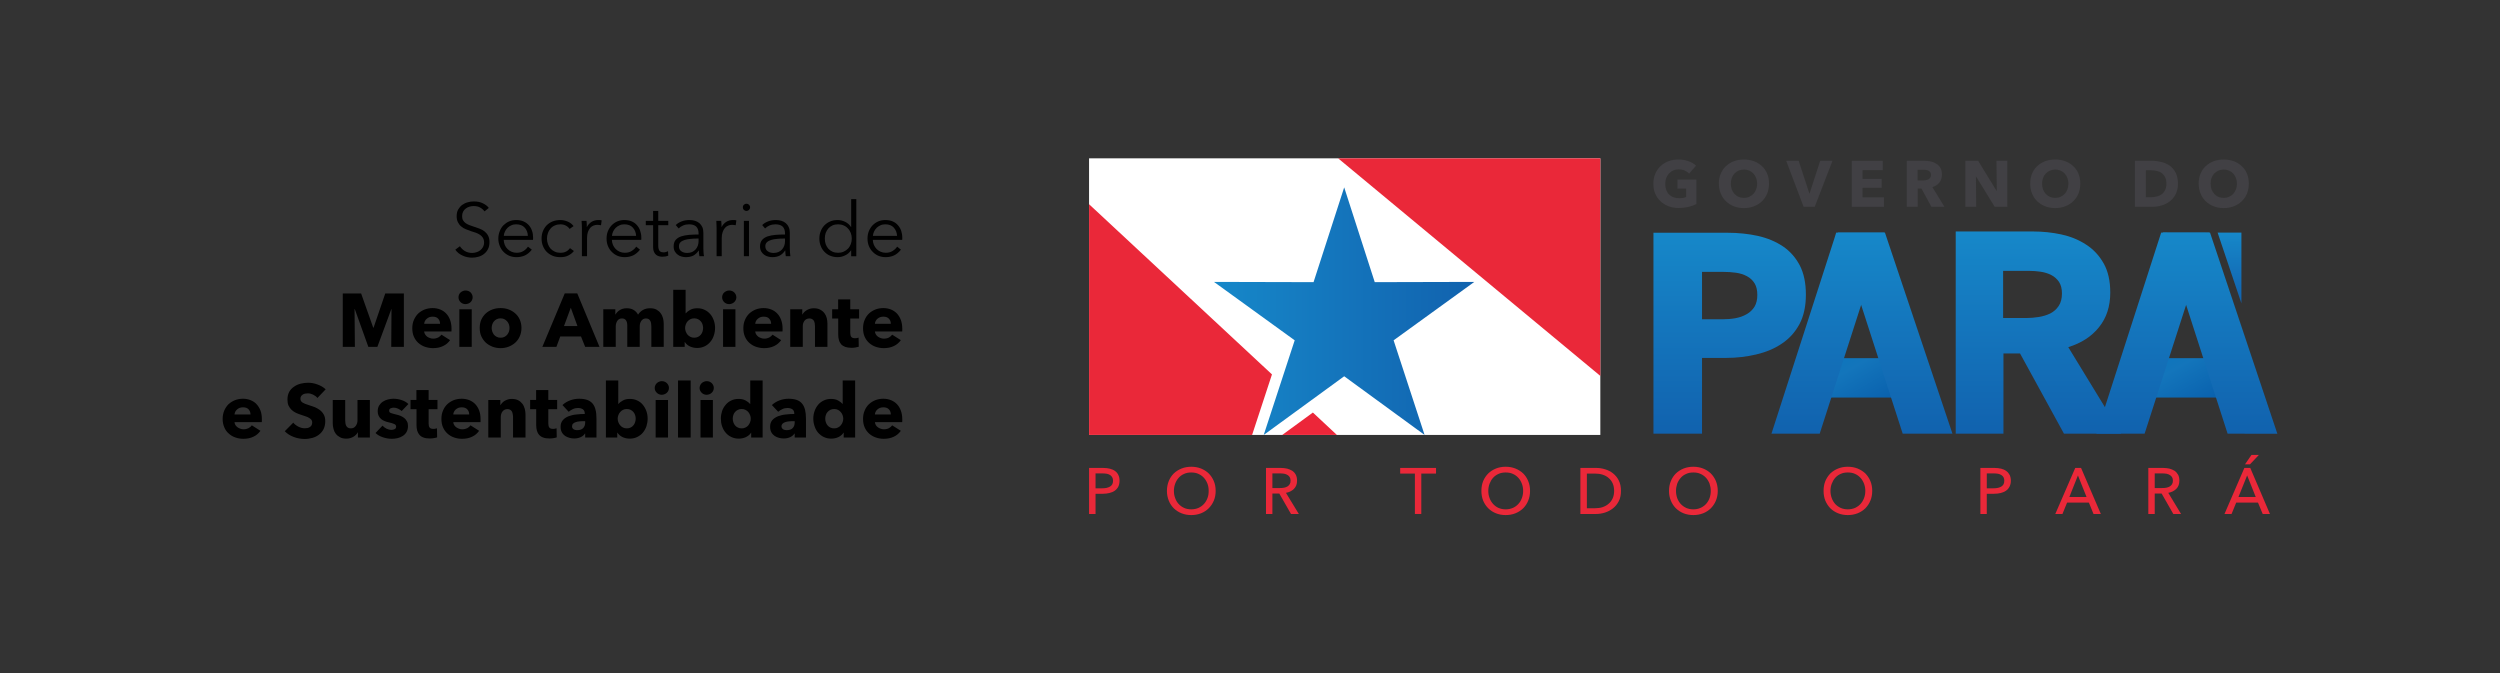 <?xml version="1.0" encoding="UTF-8"?>
<!DOCTYPE svg PUBLIC "-//W3C//DTD SVG 1.1//EN" "http://www.w3.org/Graphics/SVG/1.1/DTD/svg11.dtd">
<!-- Creator: CorelDRAW X8 -->
<svg xmlns="http://www.w3.org/2000/svg" xml:space="preserve" width="297mm" height="80mm" version="1.1" style="shape-rendering:geometricPrecision; text-rendering:geometricPrecision; image-rendering:optimizeQuality; fill-rule:evenodd; clip-rule:evenodd"
viewBox="0 0 29700 8000"
 xmlns:xlink="http://www.w3.org/1999/xlink">
 <rect x="0" y="0" width="29700" height="8000" fill="#333333" stroke="none"/>
 <defs>
  <style type="text/css">
   <![CDATA[
    .fil0 {fill:none}
    .fil15 {fill:black;fill-rule:nonzero}
    .fil6 {fill:#414044;fill-rule:nonzero}
    .fil11 {fill:#EA2839;fill-rule:nonzero}
    .fil13 {fill:#EC2639;fill-rule:nonzero}
    .fil12 {fill:white;fill-rule:nonzero}
    .fil1 {fill:url(#id0)}
    .fil8 {fill:url(#id1)}
    .fil5 {fill:url(#id2)}
    .fil9 {fill:url(#id3)}
    .fil14 {fill:url(#id4)}
    .fil4 {fill:url(#id5)}
    .fil2 {fill:url(#id6)}
    .fil10 {fill:url(#id7)}
    .fil7 {fill:url(#id8)}
    .fil3 {fill:url(#id9)}
   ]]>
  </style>
  <linearGradient id="id0" gradientUnits="userSpaceOnUse" x1="21777" y1="4089.59" x2="22238.2" y2="4888.35">
   <stop offset="0" style="stop-opacity:1; stop-color:#1288C9"/>
   <stop offset="0.2" style="stop-opacity:1; stop-color:#0E75BC"/>
   <stop offset="0.388" style="stop-opacity:1; stop-color:#1375BB"/>
   <stop offset="0.941" style="stop-opacity:1; stop-color:#0A62AE"/>
   <stop offset="1" style="stop-opacity:1; stop-color:#0A62AE"/>
  </linearGradient>
  <linearGradient id="id1" gradientUnits="userSpaceOnUse" x1="20548.7" y1="2764.64" x2="20548.7" y2="5152.2">
   <stop offset="0" style="stop-opacity:1; stop-color:#1688C9"/>
   <stop offset="0.478" style="stop-opacity:1; stop-color:#1475BC"/>
   <stop offset="1" style="stop-opacity:1; stop-color:#1162AE"/>
  </linearGradient>
  <linearGradient id="id2" gradientUnits="userSpaceOnUse" xlink:href="#id1" x1="24216.4" y1="2749.64" x2="24216.4" y2="5152.2">
  </linearGradient>
  <linearGradient id="id3" gradientUnits="userSpaceOnUse" xlink:href="#id1" x1="26376" y1="2763.17" x2="26373.4" y2="5152.2">
  </linearGradient>
  <linearGradient id="id4" gradientUnits="userSpaceOnUse" xlink:href="#id1" x1="14422.2" y1="3696.58" x2="17515.2" y2="3696.58">
  </linearGradient>
  <linearGradient id="id5" gradientUnits="userSpaceOnUse" xlink:href="#id1" x1="21716" y1="2763.17" x2="21716" y2="5152.2">
  </linearGradient>
  <linearGradient id="id6" gradientUnits="userSpaceOnUse" xlink:href="#id0" x1="25633" y1="4089.59" x2="26094.2" y2="4888.35">
  </linearGradient>
  <linearGradient id="id7" gradientUnits="userSpaceOnUse" xlink:href="#id1" x1="25576.7" y1="2763.17" x2="25576.7" y2="5152.2">
  </linearGradient>
  <linearGradient id="id8" gradientUnits="userSpaceOnUse" xlink:href="#id1" x1="26486.7" y1="2763.17" x2="26486.7" y2="3604.45">
  </linearGradient>
  <linearGradient id="id9" gradientUnits="userSpaceOnUse" xlink:href="#id1" x1="22514" y1="2763.17" x2="22514" y2="5152.2">
  </linearGradient>
 </defs>
 <g id="Camada_x0020_1">
  <rect class="fil0" width="29700" height="8000"/>
  <g id="_2214217196368">
   <polygon class="fil1" points="21491,4723 22524,4723 22524,4723 22524,4255 21491,4255 21491,4723 "/>
   <polygon class="fil2" points="25347,4723 26380,4723 26380,4723 26380,4255 26380,4255 25347,4255 "/>
   <polygon class="fil3" points="22393,2763 21833,2763 22604,5152 23195,5152 "/>
   <polygon class="fil4" points="22387,2763 21814,2763 21792,2834 21045,5152 21618,5152 "/>
   <path class="fil5" d="M24156 2750l-6 0 -916 0 0 2402 567 0 0 -953 197 0 522 953 679 0 -628 -1028c156,-48 278,-127 366,-238l0 0c89,-110 133,-247 133,-410l0 0c0,-138 -26,-254 -78,-346l0 0c-52,-93 -122,-168 -209,-224l0 0c-87,-57 -185,-97 -295,-121l0 0c-108,-23 -219,-35 -332,-35zm-359 468l311 0c43,0 88,3 134,10l0 0c47,7 89,20 126,39l0 0c38,19 69,47 93,82l0 0c23,35 35,80 35,137l0 0c0,61 -13,111 -39,149l0 0c-26,39 -59,68 -100,89l0 0c-41,20 -87,34 -137,42l0 0c-50,8 -99,12 -146,12l0 0 -277 0 0 -560z"/>
   <path class="fil6" d="M20059 2458c-35,8 -74,13 -117,13 -43,0 -84,-7 -120,-21 -37,-14 -69,-34 -95,-59 -27,-25 -48,-55 -63,-91 -15,-35 -22,-74 -22,-117 0,-44 8,-84 23,-119 15,-36 36,-66 63,-91 26,-25 58,-44 94,-58 36,-13 75,-20 117,-20 43,0 83,7 120,20 37,13 67,31 90,53l-83 95c-13,-15 -30,-27 -51,-37 -21,-9 -45,-14 -72,-14 -23,0 -44,4 -64,13 -20,8 -36,20 -51,35 -14,16 -25,34 -33,54 -8,21 -12,44 -12,69 0,25 3,48 10,69 8,21 18,40 32,55 15,15 32,27 53,35 21,9 45,13 71,13 16,0 31,-1 44,-3 14,-3 27,-7 39,-12l0 -99 -104 0 0 -107 225 0 0 290c-27,14 -58,25 -94,34z"/>
   <path class="fil6" d="M20875 2181c0,-23 -4,-46 -12,-66 -8,-21 -18,-38 -32,-53 -14,-15 -30,-26 -49,-35 -20,-8 -41,-13 -64,-13 -23,0 -45,5 -64,13 -19,9 -35,20 -49,35 -14,15 -24,32 -32,53 -7,20 -11,43 -11,66 0,25 4,48 11,69 8,20 19,38 32,53 14,15 30,27 49,35 19,9 41,13 64,13 23,0 44,-4 63,-13 19,-8 36,-20 50,-35 14,-15 24,-33 32,-53 8,-21 12,-44 12,-69zm141 0c0,43 -8,83 -22,119 -15,36 -36,66 -63,92 -26,25 -58,45 -94,59 -37,14 -76,21 -119,21 -43,0 -82,-7 -119,-21 -36,-14 -67,-34 -94,-59 -27,-26 -47,-56 -62,-92 -15,-36 -23,-76 -23,-119 0,-44 8,-83 23,-118 15,-36 35,-66 62,-90 27,-25 58,-44 94,-58 37,-13 76,-20 119,-20 43,0 82,7 119,20 36,14 68,33 94,58 27,24 48,54 63,90 14,35 22,74 22,118z"/>
   <polygon class="fil6" points="21559,2457 21427,2457 21220,1910 21368,1910 21495,2298 21498,2298 21624,1910 21770,1910 "/>
   <polygon class="fil6" points="21999,2457 21999,1910 22367,1910 22367,2021 22127,2021 22127,2125 22354,2125 22354,2231 22127,2231 22127,2344 22381,2344 22381,2457 "/>
   <path class="fil6" d="M22940 2078c0,-13 -3,-24 -8,-32 -6,-8 -13,-14 -21,-18 -9,-5 -18,-7 -29,-9 -11,-2 -21,-2 -31,-2l-70 0 0 127 63 0c11,0 22,-1 33,-3 11,-1 22,-5 31,-9 9,-5 17,-12 23,-20 6,-9 9,-20 9,-34zm5 379l-118 -217 -45 0 0 217 -129 0 0 -547 208 0c26,0 52,3 77,8 25,6 47,15 67,28 20,12 36,30 48,51 12,21 17,47 17,78 0,37 -10,69 -30,94 -20,25 -48,43 -83,54l143 234 -155 0z"/>
   <polygon class="fil6" points="23697,2457 23477,2099 23474,2099 23477,2457 23349,2457 23349,1910 23500,1910 23719,2267 23722,2267 23718,1910 23847,1910 23847,2457 "/>
   <path class="fil6" d="M24573 2181c0,-23 -4,-46 -12,-66 -8,-21 -18,-38 -32,-53 -14,-15 -30,-26 -49,-35 -20,-8 -41,-13 -64,-13 -23,0 -44,5 -63,13 -20,9 -36,20 -50,35 -14,15 -24,32 -32,53 -7,20 -11,43 -11,66 0,25 4,48 11,69 8,20 19,38 32,53 14,15 30,27 50,35 19,9 40,13 63,13 23,0 44,-4 63,-13 19,-8 36,-20 50,-35 14,-15 24,-33 32,-53 8,-21 12,-44 12,-69zm141 0c0,43 -8,83 -22,119 -15,36 -36,66 -63,92 -26,25 -58,45 -94,59 -37,14 -76,21 -119,21 -43,0 -82,-7 -119,-21 -36,-14 -67,-34 -94,-59 -27,-26 -47,-56 -62,-92 -15,-36 -22,-76 -22,-119 0,-44 7,-83 22,-118 15,-36 35,-66 62,-90 27,-25 58,-44 94,-58 37,-13 76,-20 119,-20 43,0 82,7 119,20 36,14 68,33 94,58 27,24 48,54 63,90 14,35 22,74 22,118z"/>
   <path class="fil6" d="M25737 2182c0,-31 -5,-57 -16,-77 -10,-20 -23,-36 -40,-49 -16,-12 -35,-20 -57,-25 -21,-5 -43,-8 -66,-8l-65 0 0 320 62 0c24,0 47,-3 68,-9 22,-5 42,-14 58,-26 17,-13 30,-29 40,-50 11,-20 16,-46 16,-76zm137 0c0,48 -9,89 -27,124 -17,35 -41,63 -70,86 -29,22 -62,39 -98,49 -37,11 -74,16 -112,16l-204 0 0 -547 198 0c39,0 77,5 115,14 37,9 71,24 100,44 29,21 53,49 71,84 18,35 27,78 27,130z"/>
   <path class="fil6" d="M26575 2181c0,-23 -4,-46 -12,-66 -8,-21 -18,-38 -32,-53 -14,-15 -30,-26 -50,-35 -19,-8 -40,-13 -63,-13 -23,0 -45,5 -64,13 -19,9 -35,20 -49,35 -14,15 -25,32 -32,53 -8,20 -11,43 -11,66 0,25 4,48 11,69 8,20 19,38 32,53 14,15 30,27 49,35 19,9 41,13 64,13 23,0 44,-4 63,-13 19,-8 36,-20 50,-35 13,-15 24,-33 32,-53 8,-21 12,-44 12,-69zm141 0c0,43 -8,83 -22,119 -15,36 -36,66 -63,92 -26,25 -58,45 -94,59 -37,14 -76,21 -119,21 -43,0 -82,-7 -119,-21 -36,-14 -67,-34 -94,-59 -27,-26 -47,-56 -62,-92 -15,-36 -23,-76 -23,-119 0,-44 8,-83 23,-118 15,-36 35,-66 62,-90 27,-25 58,-44 94,-58 37,-13 76,-20 119,-20 43,0 82,7 119,20 36,14 68,33 94,58 27,24 48,54 63,90 14,35 22,74 22,118z"/>
   <polygon class="fil7" points="26628,3604 26628,2763 26345,2763 "/>
   <path class="fil8" d="M19643 5152l577 0 0 -900 286 0c124,0 243,-14 358,-41l0 0c115,-27 216,-69 303,-128l0 0c88,-58 158,-135 210,-231l0 0c51,-95 77,-213 77,-352l0 0c0,-137 -24,-253 -72,-346l0 0c-49,-93 -115,-169 -199,-226l0 0c-85,-57 -184,-99 -297,-125l0 0c-114,-25 -236,-38 -366,-38l0 0 -877 0 0 2387zm577 -1922l253 0c51,0 101,3 150,10l0 0c48,7 91,20 130,41l0 0c38,20 68,48 91,84l0 0c22,36 33,82 33,138l0 0c0,56 -11,103 -33,140l0 0c-23,37 -54,67 -93,89l0 0c-39,23 -84,39 -133,48l0 0c-50,9 -101,13 -155,13l0 0 -243 0 0 -563z"/>
   <polygon class="fil9" points="26464,5152 27055,5153 26255,2763 25694,2762 "/>
   <polygon class="fil10" points="24905,5152 25478,5152 26248,2763 25755,2763 25675,2763 25652,2834 "/>
   <path class="fil11" d="M13015 5801l81 0c18,0 35,-2 51,-5 16,-4 29,-9 41,-16 11,-7 20,-16 26,-27 6,-11 9,-25 9,-42 0,-16 -3,-30 -10,-41 -6,-11 -15,-20 -26,-27 -11,-7 -24,-12 -39,-15 -16,-2 -33,-4 -51,-4l-82 0 0 177zm-77 -242l167 0c29,0 56,3 80,9 24,6 45,15 62,28 17,12 30,28 39,47 10,19 14,42 14,68 0,28 -5,51 -15,71 -10,19 -24,35 -41,47 -18,13 -39,22 -64,28 -24,6 -51,9 -79,9l-86 0 0 240 -77 0 0 -547z"/>
   <path class="fil11" d="M14359 5832c0,-30 -4,-58 -14,-85 -10,-26 -24,-50 -42,-70 -18,-20 -40,-36 -65,-47 -26,-12 -54,-17 -86,-17 -32,0 -60,5 -85,17 -26,11 -47,27 -65,47 -18,20 -32,44 -41,70 -10,27 -15,55 -15,85 0,30 5,59 15,85 9,27 23,50 41,70 18,20 40,35 65,47 25,11 53,17 85,17 31,0 60,-6 86,-17 25,-12 47,-27 65,-47 18,-20 32,-43 42,-70 10,-26 14,-55 14,-85zm83 0c0,42 -7,81 -22,116 -15,35 -35,65 -61,91 -25,25 -56,45 -91,59 -36,14 -74,21 -116,21 -42,0 -80,-7 -115,-21 -36,-14 -66,-34 -92,-59 -26,-26 -46,-56 -60,-91 -14,-35 -22,-74 -22,-116 0,-43 8,-82 22,-117 14,-35 34,-65 60,-91 26,-24 56,-44 92,-58 35,-14 73,-21 115,-21 42,0 80,7 116,21 35,14 66,34 91,58 26,26 46,56 61,91 15,35 22,74 22,117z"/>
   <path class="fil11" d="M15116 5798l88 0c18,0 35,-1 50,-4 16,-3 29,-8 41,-15 11,-7 20,-16 27,-27 7,-11 10,-25 10,-41 0,-17 -3,-31 -10,-42 -7,-11 -15,-20 -26,-26 -11,-7 -24,-12 -39,-15 -15,-2 -31,-4 -47,-4l-94 0 0 174zm0 308l-76 0 0 -547 175 0c26,0 51,3 75,8 23,6 44,15 62,26 18,12 32,28 42,47 10,19 15,43 15,71 0,40 -12,72 -37,97 -24,24 -56,40 -95,47l153 251 -93 0 -139 -243 -82 0 0 243z"/>
   <polygon class="fil11" points="16885,6106 16809,6106 16809,5626 16634,5626 16634,5559 17060,5559 17060,5626 16885,5626 "/>
   <path class="fil11" d="M18095 5832c0,-30 -5,-58 -15,-85 -10,-26 -23,-50 -42,-70 -18,-20 -39,-36 -65,-47 -25,-12 -54,-17 -86,-17 -31,0 -59,5 -85,17 -25,11 -47,27 -65,47 -18,20 -31,44 -41,70 -10,27 -15,55 -15,85 0,30 5,59 15,85 10,27 24,50 42,70 18,20 39,35 64,47 26,11 54,17 85,17 32,0 60,-6 86,-17 26,-12 47,-27 65,-47 19,-20 32,-43 42,-70 10,-26 15,-55 15,-85zm82 0c0,42 -7,81 -22,116 -14,35 -34,65 -60,91 -26,25 -57,45 -92,59 -35,14 -74,21 -116,21 -41,0 -80,-7 -115,-21 -35,-14 -66,-34 -91,-59 -26,-26 -46,-56 -61,-91 -14,-35 -21,-74 -21,-116 0,-43 7,-82 21,-117 15,-35 35,-65 61,-91 25,-24 56,-44 91,-58 35,-14 74,-21 115,-21 42,0 81,7 116,21 35,14 66,34 92,58 26,26 46,56 60,91 15,35 22,74 22,117z"/>
   <path class="fil11" d="M18852 6038l95 0c33,0 64,-4 92,-13 28,-10 52,-23 72,-41 21,-17 36,-39 48,-64 11,-26 17,-55 17,-88 0,-34 -6,-63 -17,-89 -12,-26 -27,-47 -48,-64 -20,-18 -44,-31 -72,-40 -28,-9 -59,-13 -92,-13l-95 0 0 412zm-77 -479l188 0c35,0 70,5 105,16 35,10 66,26 94,48 29,23 52,51 69,85 18,35 26,76 26,124 0,47 -8,88 -26,122 -17,34 -40,62 -69,85 -28,22 -59,39 -94,50 -35,11 -70,17 -105,17l-188 0 0 -547z"/>
   <path class="fil11" d="M20324 5832c0,-30 -5,-58 -14,-85 -10,-26 -24,-50 -42,-70 -18,-20 -40,-36 -65,-47 -26,-12 -54,-17 -86,-17 -32,0 -60,5 -85,17 -26,11 -48,27 -65,47 -18,20 -32,44 -42,70 -9,27 -14,55 -14,85 0,30 5,59 14,85 10,27 24,50 42,70 18,20 40,35 65,47 25,11 53,17 85,17 31,0 60,-6 85,-17 26,-12 48,-27 66,-47 18,-20 32,-43 42,-70 9,-26 14,-55 14,-85zm83 0c0,42 -8,81 -22,116 -15,35 -35,65 -61,91 -25,25 -56,45 -91,59 -36,14 -75,21 -116,21 -42,0 -80,-7 -116,-21 -35,-14 -65,-34 -91,-59 -26,-26 -46,-56 -60,-91 -15,-35 -22,-74 -22,-116 0,-43 7,-82 22,-117 14,-35 34,-65 60,-91 26,-24 56,-44 91,-58 36,-14 74,-21 116,-21 41,0 80,7 116,21 35,14 66,34 91,58 26,26 46,56 61,91 14,35 22,74 22,117z"/>
   <path class="fil11" d="M22160 5832c0,-30 -5,-58 -15,-85 -10,-26 -24,-50 -42,-70 -18,-20 -40,-36 -65,-47 -25,-12 -54,-17 -86,-17 -31,0 -60,5 -85,17 -26,11 -47,27 -65,47 -18,20 -31,44 -41,70 -10,27 -15,55 -15,85 0,30 5,59 15,85 10,27 23,50 41,70 18,20 40,35 65,47 25,11 54,17 85,17 31,0 60,-6 86,-17 25,-12 47,-27 65,-47 18,-20 32,-43 42,-70 10,-26 15,-55 15,-85zm82 0c0,42 -7,81 -22,116 -14,35 -35,65 -60,91 -26,25 -57,45 -92,59 -36,14 -74,21 -116,21 -42,0 -80,-7 -115,-21 -36,-14 -66,-34 -92,-59 -25,-26 -45,-56 -60,-91 -14,-35 -21,-74 -21,-116 0,-43 7,-82 21,-117 15,-35 35,-65 60,-91 26,-24 56,-44 92,-58 35,-14 73,-21 115,-21 42,0 80,7 116,21 35,14 66,34 92,58 25,26 46,56 60,91 15,35 22,74 22,117z"/>
   <path class="fil11" d="M23603 5801l81 0c19,0 36,-2 51,-5 16,-4 30,-9 41,-16 11,-7 20,-16 26,-27 6,-11 9,-25 9,-42 0,-16 -3,-30 -9,-41 -7,-11 -15,-20 -27,-27 -11,-7 -24,-12 -39,-15 -16,-2 -32,-4 -50,-4l-83 0 0 177zm-76 -242l166 0c30,0 56,3 81,9 24,6 44,15 61,28 17,12 30,28 40,47 9,19 14,42 14,68 0,28 -6,51 -16,71 -10,19 -23,35 -41,47 -18,13 -39,22 -63,28 -25,6 -51,9 -80,9l-86 0 0 240 -76 0 0 -547z"/>
   <path class="fil11" d="M24584 5904l204 0 -102 -256 -102 256zm-82 202l-85 0 237 -547 69 0 235 547 -87 0 -55 -135 -259 0 -55 135z"/>
   <path class="fil11" d="M25598 5798l88 0c18,0 35,-1 50,-4 16,-3 29,-8 41,-15 11,-7 20,-16 27,-27 7,-11 10,-25 10,-41 0,-17 -3,-31 -10,-42 -7,-11 -16,-20 -27,-26 -11,-7 -24,-12 -39,-15 -14,-2 -30,-4 -47,-4l-93 0 0 174zm0 308l-76 0 0 -547 175 0c26,0 51,3 75,8 23,6 44,15 62,26 17,12 31,28 42,47 10,19 15,43 15,71 0,40 -12,72 -37,97 -25,24 -56,40 -95,47l152 251 -92 0 -139 -243 -82 0 0 243z"/>
   <path class="fil11" d="M26730 5516l-59 0 76 -111 88 0 -105 111zm-137 388l205 0 -102 -256 -103 256zm-82 202l-84 0 236 -547 70 0 234 547 -86 0 -56 -135 -259 0 -55 135z"/>
   <polygon class="fil12" points="19012,1881 12938,1881 12938,5167 19012,5167 "/>
   <polygon class="fil11" points="15111,4448 12938,2426 12938,5167 14875,5167 "/>
   <polygon class="fil13" points="15233,5167 15882,5167 15597,4901 "/>
   <polygon class="fil14" points="15605,3352 14422,3349 15381,4043 15013,5167 15969,4470 16924,5167 16556,4043 17515,3349 16332,3352 15969,2226 "/>
   <polygon class="fil11" points="15897,1881 19012,1881 19012,4466 "/>
   <g>
    <g>
     <path class="fil15" d="M5756 2511c-14,-19 -31,-34 -53,-46 -21,-12 -47,-17 -78,-17 -15,0 -31,2 -47,7 -17,5 -31,12 -44,22 -14,10 -24,22 -32,37 -8,15 -12,33 -12,53 0,20 3,37 11,50 8,13 18,25 31,34 13,9 28,17 44,23 16,6 33,12 51,18 22,7 45,15 67,23 22,8 43,19 61,33 17,13 32,30 43,51 12,21 17,47 17,78 0,32 -6,60 -18,83 -12,23 -28,42 -47,57 -19,15 -41,26 -66,33 -25,7 -50,11 -75,11 -19,0 -38,-2 -57,-6 -20,-4 -38,-10 -55,-18 -18,-8 -34,-17 -49,-29 -15,-12 -28,-26 -39,-42l55 -41c14,23 34,42 58,57 25,15 54,23 88,23 16,0 32,-3 49,-8 17,-5 32,-13 46,-23 13,-11 24,-23 33,-39 8,-15 13,-33 13,-53 0,-22 -5,-41 -13,-55 -9,-15 -20,-27 -35,-37 -14,-10 -31,-18 -49,-25 -19,-6 -38,-13 -59,-19 -20,-7 -41,-15 -61,-23 -21,-8 -39,-19 -55,-33 -16,-13 -29,-30 -39,-50 -10,-19 -15,-44 -15,-72 0,-31 6,-57 18,-79 13,-22 29,-41 48,-55 20,-14 42,-25 66,-31 24,-7 47,-10 71,-10 43,0 80,7 110,23 31,15 54,33 69,54l-51 41z"/>
     <path class="fil15" d="M6271 2802c-1,-39 -14,-72 -38,-98 -23,-26 -57,-39 -101,-39 -20,0 -39,3 -56,11 -18,7 -33,18 -46,30 -13,13 -24,28 -31,44 -8,17 -13,34 -14,52l286 0zm62 20l0 13c0,5 0,10 -1,15l-348 0c1,21 5,41 13,60 7,18 18,34 32,48 14,14 30,25 49,33 18,8 38,12 60,12 31,0 59,-7 82,-22 23,-15 40,-31 52,-51l46 36c-25,32 -53,55 -83,69 -30,13 -63,20 -97,20 -32,0 -60,-5 -87,-16 -27,-11 -49,-27 -69,-47 -19,-19 -34,-43 -45,-70 -11,-27 -17,-56 -17,-88 0,-31 6,-61 17,-88 10,-27 25,-50 44,-70 20,-19 42,-35 68,-46 25,-11 53,-16 83,-16 33,0 62,5 87,16 25,11 46,26 63,45 17,19 30,41 38,66 9,25 13,52 13,81z"/>
     <path class="fil15" d="M6767 2720c-10,-16 -25,-29 -45,-40 -19,-10 -40,-15 -63,-15 -24,0 -47,4 -66,13 -20,8 -37,20 -51,36 -14,15 -25,33 -32,54 -8,20 -12,42 -12,66 0,24 4,46 12,67 7,20 18,38 31,53 14,15 31,27 51,36 19,9 42,13 66,13 27,0 50,-5 68,-15 19,-10 34,-24 46,-40l46 34c-18,23 -40,40 -66,53 -26,14 -57,20 -94,20 -34,0 -65,-5 -92,-16 -28,-12 -51,-27 -71,-47 -19,-19 -34,-43 -45,-70 -11,-27 -16,-56 -16,-88 0,-31 5,-61 16,-88 11,-27 26,-50 45,-70 20,-19 43,-35 71,-46 27,-11 58,-16 92,-16 28,0 57,6 86,18 29,12 52,30 70,54l-47 34z"/>
     <path class="fil15" d="M6912 2673c0,-18 -1,-34 -3,-49l59 0c1,12 2,24 3,38 0,14 0,25 0,34l2 0c12,-24 30,-44 54,-60 24,-15 51,-22 81,-22 8,0 15,0 21,0 6,1 13,2 19,4l-8 58c-3,-1 -9,-2 -18,-3 -8,-1 -17,-2 -25,-2 -16,0 -32,3 -47,9 -15,6 -28,15 -39,28 -11,13 -20,29 -27,49 -6,20 -10,44 -10,72l0 215 -61 0 0 -327c0,-12 0,-26 -1,-44z"/>
     <path class="fil15" d="M7557 2802c-2,-39 -15,-72 -39,-98 -23,-26 -57,-39 -101,-39 -20,0 -39,3 -56,11 -17,7 -33,18 -46,30 -13,13 -23,28 -31,44 -8,17 -12,34 -14,52l287 0zm62 20l0 13c0,5 -1,10 -1,15l-349 0c1,21 5,41 13,60 8,18 19,34 32,48 14,14 30,25 49,33 18,8 38,12 60,12 32,0 59,-7 82,-22 23,-15 41,-31 53,-51l45 36c-25,32 -53,55 -83,69 -30,13 -62,20 -97,20 -31,0 -60,-5 -87,-16 -26,-11 -49,-27 -68,-47 -20,-19 -35,-43 -46,-70 -11,-27 -16,-56 -16,-88 0,-31 5,-61 16,-88 11,-27 26,-50 45,-70 19,-19 41,-35 67,-46 26,-11 54,-16 83,-16 33,0 62,5 88,16 25,11 46,26 62,45 17,19 30,41 38,66 9,25 14,52 14,81z"/>
     <path class="fil15" d="M7939 2675l-119 0 0 246c0,15 2,28 5,38 3,10 7,18 13,24 6,6 12,9 20,12 8,2 16,3 25,3 9,0 18,-1 27,-4 9,-2 18,-6 26,-10l3 53c-11,4 -22,8 -34,10 -11,2 -24,3 -38,3 -11,0 -23,-2 -36,-5 -12,-3 -24,-8 -35,-17 -11,-8 -19,-20 -26,-34 -7,-14 -11,-33 -11,-56l0 -263 -87 0 0 -51 87 0 0 -118 61 0 0 118 119 0 0 51z"/>
     <path class="fil15" d="M8281 2834c-25,0 -51,1 -76,4 -25,2 -48,6 -69,12 -21,6 -38,15 -51,27 -13,12 -19,28 -19,48 0,15 2,28 8,38 6,10 13,18 23,24 9,7 20,11 32,14 11,3 23,4 35,4 22,0 41,-4 58,-11 16,-8 30,-18 42,-31 11,-13 20,-27 26,-44 6,-17 9,-35 9,-53l0 -32 -18 0zm18 -61c0,-37 -10,-64 -29,-82 -19,-17 -47,-26 -83,-26 -26,0 -49,4 -70,13 -22,9 -40,21 -55,36l-34 -40c17,-18 40,-32 68,-43 29,-12 61,-17 97,-17 23,0 44,3 64,9 19,6 37,16 52,28 15,13 26,29 35,48 8,19 12,41 12,67l0 184c0,16 1,33 2,50 1,18 3,32 6,44l-55 0c-2,-10 -4,-21 -5,-33 -1,-12 -2,-23 -2,-35l-1 0c-19,28 -41,48 -65,61 -25,12 -54,18 -88,18 -16,0 -33,-2 -50,-7 -17,-4 -32,-11 -46,-22 -14,-10 -26,-23 -35,-39 -10,-17 -14,-36 -14,-60 0,-32 8,-58 24,-77 17,-19 39,-33 66,-42 28,-9 59,-15 95,-18 36,-3 73,-4 111,-4l0 -13z"/>
     <path class="fil15" d="M8512 2673c0,-18 -1,-34 -2,-49l58 0c1,12 2,24 3,38 0,14 1,25 1,34l2 0c11,-24 29,-44 53,-60 24,-15 51,-22 81,-22 8,0 15,0 21,0 6,1 13,2 19,4l-8 58c-3,-1 -9,-2 -18,-3 -8,-1 -16,-2 -25,-2 -16,0 -31,3 -46,9 -15,6 -28,15 -39,28 -11,13 -20,29 -27,49 -7,20 -11,44 -11,72l0 215 -61 0 0 -327c0,-12 0,-26 -1,-44z"/>
     <path class="fil15" d="M8898 3044l-61 0 0 -420 61 0 0 420zm13 -581c0,12 -5,23 -13,31 -10,8 -19,12 -30,12 -11,0 -21,-4 -30,-12 -9,-8 -13,-19 -13,-31 0,-13 4,-23 13,-31 9,-8 19,-12 30,-12 11,0 20,4 30,12 8,8 13,18 13,31z"/>
     <path class="fil15" d="M9308 2834c-25,0 -51,1 -76,4 -26,2 -49,6 -69,12 -21,6 -38,15 -51,27 -13,12 -20,28 -20,48 0,15 3,28 9,38 5,10 13,18 23,24 9,7 20,11 32,14 11,3 23,4 35,4 22,0 41,-4 57,-11 17,-8 31,-18 43,-31 11,-13 20,-27 26,-44 6,-17 9,-35 9,-53l0 -32 -18 0zm18 -61c0,-37 -10,-64 -29,-82 -19,-17 -47,-26 -84,-26 -25,0 -48,4 -70,13 -21,9 -39,21 -54,36l-34 -40c17,-18 40,-32 68,-43 29,-12 61,-17 97,-17 22,0 44,3 63,9 20,6 38,16 52,28 15,13 27,29 35,48 9,19 13,41 13,67l0 184c0,16 1,33 2,50 1,18 3,32 5,44l-55 0c-1,-10 -3,-21 -4,-33 -1,-12 -2,-23 -2,-35l-2 0c-19,28 -40,48 -65,61 -24,12 -53,18 -87,18 -16,0 -33,-2 -50,-7 -17,-4 -33,-11 -47,-22 -14,-10 -25,-23 -35,-39 -9,-17 -14,-36 -14,-60 0,-32 9,-58 25,-77 17,-19 39,-33 66,-42 28,-9 59,-15 95,-18 35,-3 72,-4 111,-4l0 -13z"/>
     <path class="fil15" d="M9799 2834c0,24 3,46 10,66 8,21 18,39 31,54 14,15 30,27 50,36 20,9 42,13 67,13 24,0 45,-4 65,-13 20,-9 37,-20 51,-35 15,-15 26,-33 34,-54 8,-20 12,-43 12,-67 0,-24 -4,-46 -12,-67 -8,-20 -19,-38 -34,-53 -14,-16 -31,-28 -51,-36 -20,-9 -41,-13 -65,-13 -25,0 -47,4 -67,13 -20,9 -36,21 -50,37 -13,15 -23,33 -31,53 -7,21 -10,43 -10,66zm311 140c-18,26 -41,47 -70,60 -29,14 -58,21 -89,21 -33,0 -62,-6 -89,-17 -27,-11 -49,-27 -68,-47 -19,-19 -34,-43 -44,-70 -11,-26 -16,-56 -16,-87 0,-31 5,-60 16,-87 10,-27 25,-50 44,-70 19,-19 41,-35 68,-46 27,-12 56,-17 89,-17 31,0 60,7 89,21 29,14 52,34 70,62l2 0 0 -331 61 0 0 678 -61 0 0 -70 -2 0z"/>
     <path class="fil15" d="M10657 2802c-2,-39 -15,-72 -39,-98 -23,-26 -57,-39 -100,-39 -21,0 -40,3 -57,11 -17,7 -33,18 -46,30 -13,13 -23,28 -31,44 -8,17 -12,34 -14,52l287 0zm62 20l0 13c0,5 -1,10 -1,15l-349 0c1,21 5,41 13,60 8,18 19,34 32,48 14,14 30,25 49,33 18,8 38,12 60,12 32,0 59,-7 82,-22 23,-15 41,-31 53,-51l45 36c-25,32 -53,55 -83,69 -30,13 -62,20 -97,20 -31,0 -60,-5 -87,-16 -26,-11 -49,-27 -68,-47 -20,-19 -35,-43 -46,-70 -11,-27 -16,-56 -16,-88 0,-31 5,-61 16,-88 11,-27 26,-50 45,-70 19,-19 41,-35 67,-46 26,-11 54,-16 84,-16 32,0 62,5 87,16 25,11 46,26 62,45 17,19 30,41 39,66 8,25 13,52 13,81z"/>
    </g>
    <g>
     <polygon class="fil15" points="4648,4121 4651,3672 4649,3672 4483,4121 4376,4121 4215,3672 4212,3672 4216,4121 4072,4121 4072,3486 4290,3486 4434,3893 4438,3893 4577,3486 4798,3486 4798,4121 "/>
     <path class="fil15" d="M5228 3847c0,-24 -7,-44 -22,-60 -14,-17 -36,-25 -66,-25 -14,0 -27,2 -39,6 -12,5 -22,11 -31,19 -9,7 -17,17 -22,27 -5,11 -8,21 -9,33l189 0zm136 56l0 18c0,6 0,12 -1,17l-324 0c1,13 5,24 11,34 7,11 15,19 24,27 10,7 21,13 34,17 12,5 25,7 38,7 23,0 43,-5 59,-13 16,-9 29,-20 40,-34l102 65c-21,30 -49,54 -83,70 -35,17 -74,25 -120,25 -33,0 -65,-6 -95,-16 -30,-10 -56,-26 -79,-46 -22,-20 -40,-44 -53,-74 -13,-29 -19,-63 -19,-100 0,-37 6,-70 19,-99 13,-30 30,-55 51,-76 22,-20 47,-36 76,-48 30,-11 61,-17 96,-17 32,0 63,6 90,17 28,11 51,27 71,48 20,21 35,46 46,76 11,30 17,64 17,102z"/>
     <path class="fil15" d="M5457 3674l147 0 0 447 -147 0 0 -447zm158 -142c0,11 -2,22 -7,32 -4,9 -10,18 -17,25 -8,7 -17,13 -27,17 -11,4 -22,7 -33,7 -24,0 -44,-8 -60,-24 -16,-16 -24,-35 -24,-57 0,-11 2,-21 6,-31 4,-10 10,-19 18,-26 8,-7 16,-13 27,-17 10,-5 21,-7 33,-7 11,0 22,2 33,6 10,4 19,10 27,17 7,8 13,16 17,26 5,10 7,20 7,32z"/>
     <path class="fil15" d="M6053 3896c0,-14 -2,-28 -7,-42 -5,-14 -12,-26 -21,-36 -9,-11 -20,-19 -33,-26 -13,-7 -28,-10 -46,-10 -17,0 -32,3 -45,10 -14,7 -24,15 -33,26 -9,10 -15,22 -20,36 -4,14 -7,28 -7,42 0,15 3,29 7,42 5,14 11,26 20,38 9,11 20,19 34,26 13,7 28,10 45,10 18,0 33,-3 46,-10 13,-7 24,-15 33,-26 9,-12 16,-24 21,-38 4,-13 6,-27 6,-42zm142 0c0,37 -7,70 -20,99 -13,30 -31,55 -54,76 -22,20 -49,36 -79,48 -29,11 -61,17 -96,17 -33,0 -65,-6 -95,-17 -30,-12 -57,-28 -79,-48 -23,-21 -40,-46 -54,-76 -13,-29 -19,-62 -19,-99 0,-36 6,-69 19,-99 14,-29 31,-54 54,-74 22,-20 49,-36 79,-47 30,-11 62,-16 95,-16 35,0 67,5 96,16 30,11 57,27 79,47 23,20 41,45 54,74 13,30 20,63 20,99z"/>
     <path class="fil15" d="M6781 3656l-81 218 160 0 -79 -218zm171 465l-50 -124 -246 0 -46 124 -167 0 266 -635 149 0 264 635 -170 0z"/>
     <path class="fil15" d="M7738 4121l0 -244c0,-12 -1,-24 -3,-36 -2,-12 -5,-22 -10,-30 -4,-8 -11,-15 -19,-20 -8,-5 -19,-8 -32,-8 -12,0 -23,3 -33,8 -9,6 -17,13 -23,22 -6,9 -11,19 -14,31 -3,11 -4,23 -4,36l0 241 -148 0 0 -254c0,-26 -5,-47 -15,-61 -10,-15 -26,-23 -48,-23 -24,0 -42,9 -55,28 -12,18 -19,41 -19,68l0 242 -148 0 0 -447 143 0 0 62 2 0c5,-9 12,-18 20,-27 8,-9 18,-17 29,-24 11,-7 24,-13 38,-17 14,-4 30,-6 46,-6 33,0 60,6 82,20 23,13 40,32 53,56 15,-23 34,-42 57,-55 24,-14 52,-21 86,-21 30,0 56,5 76,16 21,12 38,26 50,44 13,17 22,37 28,59 5,22 8,43 8,64l0 276 -147 0z"/>
     <path class="fil15" d="M8353 3896c0,-14 -3,-28 -7,-42 -4,-14 -11,-26 -20,-36 -9,-11 -20,-19 -33,-26 -14,-7 -29,-10 -46,-10 -17,0 -32,3 -45,10 -13,7 -25,15 -34,26 -9,11 -16,23 -21,37 -5,14 -8,28 -8,42 0,14 3,28 8,42 5,14 12,26 21,37 9,11 21,19 34,26 13,7 28,10 45,10 17,0 32,-3 46,-10 13,-7 24,-15 33,-26 9,-11 16,-23 20,-37 4,-14 7,-28 7,-43zm142 0c0,31 -5,61 -15,90 -9,29 -23,54 -42,76 -18,22 -40,39 -66,52 -27,13 -57,20 -90,20 -30,0 -58,-6 -85,-18 -27,-13 -47,-30 -61,-53l-2 0 0 58 -136 0 0 -678 147 0 0 279 2 0c13,-15 30,-29 53,-41 23,-13 51,-19 84,-19 32,0 61,6 87,19 26,12 48,29 67,51 18,21 32,46 42,75 10,28 15,58 15,89z"/>
     <path class="fil15" d="M8590 3674l147 0 0 447 -147 0 0 -447zm158 -142c0,11 -3,22 -7,32 -5,9 -11,18 -18,25 -8,7 -17,13 -27,17 -10,4 -21,7 -33,7 -24,0 -44,-8 -60,-24 -16,-16 -24,-35 -24,-57 0,-11 2,-21 6,-31 4,-10 10,-19 18,-26 8,-7 17,-13 27,-17 10,-5 21,-7 33,-7 12,0 23,2 33,6 10,4 19,10 27,17 7,8 13,16 18,26 4,10 7,20 7,32z"/>
     <path class="fil15" d="M9161 3847c0,-24 -7,-44 -22,-60 -14,-17 -36,-25 -66,-25 -14,0 -27,2 -39,6 -12,5 -22,11 -31,19 -9,7 -17,17 -22,27 -5,11 -8,21 -9,33l189 0zm136 56l0 18c0,6 0,12 -1,17l-324 0c1,13 5,24 11,34 7,11 15,19 24,27 10,7 21,13 34,17 12,5 25,7 38,7 23,0 43,-5 59,-13 16,-9 29,-20 40,-34l102 65c-21,30 -49,54 -83,70 -35,17 -75,25 -120,25 -33,0 -65,-6 -95,-16 -30,-10 -56,-26 -79,-46 -22,-20 -40,-44 -53,-74 -13,-29 -19,-63 -19,-100 0,-37 6,-70 19,-99 12,-30 30,-55 51,-76 22,-20 47,-36 76,-48 30,-11 61,-17 95,-17 33,0 64,6 91,17 28,11 51,27 71,48 20,21 35,46 46,76 11,30 17,64 17,102z"/>
     <path class="fil15" d="M9682 4121l0 -244c0,-12 -1,-24 -3,-36 -2,-11 -6,-21 -10,-30 -5,-8 -12,-15 -21,-20 -8,-5 -19,-8 -32,-8 -14,0 -25,3 -35,8 -10,5 -18,12 -25,21 -6,9 -11,19 -15,31 -3,11 -4,24 -4,36l0 242 -149 0 0 -447 143 0 0 62 2 0c5,-9 12,-19 21,-28 9,-9 19,-17 31,-24 11,-6 24,-12 38,-16 13,-4 28,-6 44,-6 30,0 55,5 76,16 21,11 38,25 51,42 13,17 22,36 28,59 5,22 8,44 8,66l0 276 -148 0z"/>
     <path class="fil15" d="M10101 3784l0 171c0,21 4,37 12,47 8,11 23,16 44,16 7,0 15,0 23,-2 8,-1 14,-3 20,-5l2 108c-11,3 -23,6 -39,9 -16,3 -31,4 -47,4 -30,0 -55,-4 -75,-11 -20,-8 -37,-18 -49,-32 -12,-15 -21,-31 -26,-51 -6,-19 -8,-41 -8,-65l0 -189 -72 0 0 -110 71 0 0 -117 144 0 0 117 105 0 0 110 -105 0z"/>
     <path class="fil15" d="M10583 3847c0,-24 -7,-44 -22,-60 -15,-17 -37,-25 -66,-25 -14,0 -27,2 -39,6 -12,5 -23,11 -32,19 -9,7 -16,17 -21,27 -6,11 -9,21 -9,33l189 0zm136 56l0 18c0,6 -1,12 -1,17l-324 0c1,13 5,24 11,34 6,11 14,19 24,27 10,7 21,13 33,17 13,5 25,7 38,7 24,0 44,-5 60,-13 16,-9 29,-20 39,-34l103 65c-21,30 -49,54 -83,70 -35,17 -75,25 -120,25 -34,0 -66,-6 -95,-16 -30,-10 -56,-26 -79,-46 -22,-20 -40,-44 -53,-74 -13,-29 -19,-63 -19,-100 0,-37 6,-70 19,-99 12,-30 29,-55 51,-76 21,-20 47,-36 76,-48 29,-11 61,-17 95,-17 33,0 63,6 91,17 27,11 51,27 71,48 19,21 35,46 46,76 11,30 17,64 17,102z"/>
    </g>
    <g>
     <path class="fil15" d="M2976 4924c0,-24 -8,-44 -22,-60 -15,-17 -37,-25 -66,-25 -15,0 -28,2 -40,6 -12,5 -22,11 -31,19 -9,7 -16,17 -22,27 -5,11 -8,21 -9,33l190 0zm135 56l0 18c0,6 0,12 -1,17l-324 0c1,13 5,24 11,35 7,10 15,19 25,26 10,7 21,13 33,17 12,5 25,7 38,7 23,0 43,-5 59,-13 16,-9 30,-20 40,-34l102 65c-21,30 -48,54 -83,70 -34,17 -74,25 -120,25 -33,0 -65,-5 -95,-16 -30,-10 -56,-26 -78,-46 -23,-20 -41,-44 -53,-74 -13,-29 -20,-63 -20,-100 0,-37 7,-70 19,-99 13,-30 30,-55 51,-76 22,-20 47,-36 77,-48 29,-11 61,-17 95,-17 33,0 63,6 90,17 28,11 52,27 71,48 20,21 35,46 47,76 11,30 16,64 16,102z"/>
     <path class="fil15" d="M3771 4728c-13,-17 -31,-30 -52,-40 -21,-10 -41,-15 -61,-15 -10,0 -21,1 -31,3 -11,2 -20,5 -28,10 -9,6 -16,12 -22,20 -5,8 -8,19 -8,31 0,11 2,20 7,27 4,7 11,14 19,19 9,5 19,10 31,15 12,4 26,9 41,14 21,7 44,15 67,23 23,9 45,21 64,35 19,14 35,32 47,53 13,22 19,48 19,80 0,36 -7,68 -20,95 -13,26 -32,48 -54,65 -23,18 -49,31 -78,39 -30,8 -60,13 -91,13 -46,0 -90,-8 -132,-24 -43,-16 -78,-39 -106,-68l101 -102c15,19 36,35 61,48 26,13 51,19 76,19 11,0 22,-1 33,-3 11,-3 20,-7 28,-12 8,-6 15,-13 20,-22 4,-9 7,-19 7,-32 0,-12 -3,-22 -9,-31 -6,-8 -15,-16 -26,-22 -11,-7 -24,-14 -41,-19 -16,-6 -35,-12 -56,-19 -20,-6 -40,-14 -60,-23 -19,-9 -37,-21 -52,-35 -15,-14 -27,-31 -37,-51 -9,-20 -13,-44 -13,-73 0,-35 7,-65 21,-91 14,-25 33,-45 57,-61 23,-17 49,-28 79,-36 29,-7 59,-11 88,-11 36,0 73,6 110,20 38,13 71,32 99,58l-98 103z"/>
     <path class="fil15" d="M4252 5198l0 -61 -2 0c-5,10 -12,19 -21,28 -9,9 -19,17 -31,24 -11,6 -24,12 -38,16 -14,4 -29,6 -45,6 -29,0 -55,-5 -75,-16 -21,-11 -38,-25 -51,-42 -13,-17 -22,-36 -27,-58 -6,-22 -9,-44 -9,-67l0 -276 148 0 0 242c0,12 1,24 3,36 2,11 5,21 10,30 5,9 12,16 20,21 9,5 20,8 34,8 25,0 45,-10 58,-29 14,-19 21,-41 21,-67l0 -241 147 0 0 446 -142 0z"/>
     <path class="fil15" d="M4772 4883c-12,-11 -26,-20 -43,-28 -16,-8 -33,-12 -51,-12 -14,0 -26,3 -38,8 -12,6 -17,15 -17,28 0,13 6,22 19,27 13,5 34,11 62,18 17,3 34,9 51,15 17,7 32,15 46,26 14,11 25,24 33,40 9,15 13,34 13,55 0,28 -6,52 -17,72 -11,19 -26,35 -45,47 -18,12 -38,20 -61,26 -23,5 -45,8 -68,8 -37,0 -72,-6 -107,-18 -35,-11 -65,-29 -88,-51l83 -87c13,14 29,26 48,36 19,9 40,14 61,14 12,0 24,-3 36,-9 11,-5 17,-15 17,-30 0,-13 -7,-24 -21,-30 -15,-7 -37,-14 -68,-21 -15,-3 -31,-8 -46,-14 -16,-6 -30,-14 -42,-24 -13,-11 -23,-23 -30,-38 -8,-15 -12,-33 -12,-54 0,-27 6,-50 17,-69 11,-18 26,-34 44,-46 18,-12 38,-21 60,-26 22,-6 43,-9 65,-9 33,0 66,5 98,16 32,10 59,26 81,47l-80 83z"/>
     <path class="fil15" d="M5092 4861l0 171c0,21 4,37 12,47 8,11 23,16 44,16 7,0 14,0 23,-2 8,-1 14,-3 20,-5l2 108c-11,3 -23,7 -39,9 -16,3 -31,4 -47,4 -30,0 -55,-3 -75,-11 -21,-7 -37,-18 -49,-32 -12,-14 -21,-31 -27,-51 -5,-19 -8,-41 -8,-65l0 -189 -71 0 0 -110 70 0 0 -117 145 0 0 117 105 0 0 110 -105 0z"/>
     <path class="fil15" d="M5574 4924c0,-24 -7,-44 -22,-60 -15,-17 -37,-25 -66,-25 -14,0 -28,2 -39,6 -12,5 -23,11 -32,19 -9,7 -16,17 -21,27 -6,11 -9,21 -9,33l189 0zm135 56l0 18c0,6 0,12 0,17l-324 0c1,13 4,24 11,35 6,10 14,19 24,26 10,7 21,13 33,17 12,5 25,7 38,7 24,0 43,-5 60,-13 16,-9 29,-20 39,-34l102 65c-21,30 -48,54 -83,70 -34,17 -74,25 -119,25 -34,0 -66,-5 -96,-16 -30,-10 -56,-26 -78,-46 -22,-20 -40,-44 -53,-74 -13,-29 -19,-63 -19,-100 0,-37 6,-70 19,-99 12,-30 29,-55 51,-76 21,-20 47,-36 76,-48 29,-11 61,-17 95,-17 33,0 63,6 91,17 27,11 51,27 71,48 19,21 35,46 46,76 11,30 16,64 16,102z"/>
     <path class="fil15" d="M6095 5198l0 -244c0,-12 -2,-24 -4,-36 -2,-11 -5,-21 -10,-30 -5,-8 -11,-15 -20,-20 -9,-5 -20,-8 -33,-8 -13,0 -25,3 -34,8 -10,5 -19,12 -25,21 -7,9 -12,19 -15,31 -3,11 -5,24 -5,36l0 242 -148 0 0 -446 143 0 0 61 2 0c5,-9 12,-19 21,-28 8,-9 18,-17 30,-24 12,-6 25,-12 38,-16 14,-4 29,-6 44,-6 30,0 56,5 77,16 21,11 37,25 50,42 13,17 22,37 28,59 6,22 9,44 9,66l0 276 -148 0z"/>
     <path class="fil15" d="M6514 4861l0 171c0,21 4,37 12,47 8,11 22,16 43,16 7,0 15,0 23,-2 8,-1 15,-3 20,-5l2 108c-10,3 -23,7 -38,9 -16,3 -32,4 -47,4 -30,0 -55,-3 -75,-11 -21,-7 -37,-18 -49,-32 -13,-14 -21,-31 -27,-51 -5,-19 -8,-41 -8,-65l0 -189 -72 0 0 -110 71 0 0 -117 145 0 0 117 105 0 0 110 -105 0z"/>
     <path class="fil15" d="M6952 5004l-19 0c-16,0 -33,0 -49,2 -17,1 -31,4 -44,9 -13,4 -24,10 -32,18 -8,8 -12,19 -12,32 0,8 1,15 5,21 4,6 9,11 15,15 6,3 13,6 21,7 8,2 15,2 22,2 30,0 53,-8 69,-24 16,-17 24,-39 24,-67l0 -15zm-270 -192c26,-25 57,-43 92,-56 35,-13 70,-19 107,-19 38,0 69,5 95,14 26,9 47,24 64,43 16,20 28,44 35,74 8,29 11,65 11,105l0 225 -134 0 0 -47 -3 0c-11,18 -29,33 -52,43 -23,10 -48,15 -75,15 -18,0 -36,-2 -55,-7 -19,-5 -37,-13 -53,-23 -16,-11 -29,-25 -39,-43 -10,-18 -15,-40 -15,-67 0,-32 9,-58 27,-78 17,-20 40,-35 68,-46 27,-10 58,-18 93,-21 34,-4 67,-6 99,-6l0 -7c0,-22 -8,-38 -23,-49 -16,-10 -35,-15 -58,-15 -21,0 -41,4 -60,13 -20,9 -36,20 -50,32l-74 -80z"/>
     <path class="fil15" d="M7552 4973c0,-14 -2,-28 -7,-42 -4,-14 -11,-26 -20,-36 -9,-11 -20,-19 -33,-26 -13,-7 -28,-10 -46,-10 -17,0 -31,3 -45,10 -13,7 -24,15 -33,26 -10,11 -17,23 -22,37 -5,14 -8,28 -8,42 0,14 3,29 8,42 5,14 12,26 22,37 9,11 20,20 33,26 14,7 28,10 45,10 18,0 33,-3 46,-10 13,-6 24,-15 33,-26 9,-11 16,-23 20,-37 5,-14 7,-28 7,-43zm142 0c0,31 -5,61 -14,90 -10,29 -24,54 -42,76 -18,22 -41,39 -67,52 -26,13 -56,20 -90,20 -30,0 -58,-6 -85,-18 -26,-13 -47,-30 -61,-53l-2 0 0 58 -135 0 0 -678 147 0 0 279 2 0c12,-15 30,-29 53,-41 22,-13 50,-19 83,-19 32,0 61,6 88,19 26,12 48,29 66,51 18,22 32,47 42,75 10,28 15,58 15,89z"/>
     <path class="fil15" d="M7789 4752l147 0 0 446 -147 0 0 -446zm158 -143c0,11 -2,22 -7,32 -4,9 -10,18 -18,25 -7,7 -16,13 -27,17 -10,4 -21,7 -32,7 -24,0 -44,-8 -60,-24 -17,-16 -25,-35 -25,-57 0,-11 2,-21 7,-31 4,-10 10,-19 18,-26 7,-7 16,-13 26,-17 11,-5 22,-7 34,-7 11,0 22,2 32,6 11,5 20,10 27,17 8,8 14,16 18,26 5,10 7,20 7,32z"/>
     <polygon class="fil15" points="8055,4520 8205,4520 8205,5198 8055,5198 "/>
     <path class="fil15" d="M8322 4752l147 0 0 446 -147 0 0 -446zm158 -143c0,11 -2,22 -7,32 -4,9 -10,18 -18,25 -7,7 -16,13 -26,17 -11,4 -22,7 -33,7 -24,0 -44,-8 -60,-24 -16,-16 -25,-35 -25,-57 0,-11 3,-21 7,-31 4,-10 10,-19 18,-26 7,-7 16,-13 27,-17 10,-5 21,-7 33,-7 11,0 22,2 33,6 10,5 19,10 26,17 8,8 14,16 18,26 5,10 7,20 7,32z"/>
     <path class="fil15" d="M8919 4974c0,-14 -2,-28 -8,-42 -5,-14 -12,-26 -21,-37 -9,-11 -21,-19 -34,-26 -13,-7 -28,-10 -45,-10 -17,0 -32,3 -45,10 -14,7 -25,15 -34,26 -9,10 -15,22 -20,36 -4,14 -7,28 -7,42 0,15 3,29 7,43 5,14 11,26 20,37 9,11 20,20 34,26 13,7 28,10 45,10 17,0 32,-3 45,-10 13,-6 25,-15 34,-26 9,-11 16,-23 21,-37 6,-13 8,-28 8,-42zm5 224l0 -58 -1 0c-15,23 -35,40 -62,53 -26,12 -55,18 -85,18 -33,0 -63,-7 -89,-20 -27,-13 -49,-30 -67,-52 -19,-22 -32,-47 -42,-76 -10,-29 -14,-59 -14,-90 0,-31 5,-61 14,-89 10,-29 24,-53 43,-75 18,-22 40,-39 66,-51 26,-13 55,-19 88,-19 32,0 60,6 83,19 23,12 40,26 53,41l2 0 0 -279 147 0 0 678 -136 0z"/>
     <path class="fil15" d="M9441 5004l-19 0c-16,0 -33,0 -49,2 -17,1 -31,4 -44,9 -13,4 -24,10 -32,18 -8,8 -13,19 -13,32 0,8 2,15 6,21 4,6 9,11 15,15 6,3 13,6 21,7 7,2 15,2 22,2 30,0 53,-8 69,-24 16,-17 24,-39 24,-67l0 -15zm-271 -192c27,-25 57,-43 92,-56 35,-13 71,-19 108,-19 37,0 69,5 95,14 26,9 47,24 63,43 17,20 28,44 36,74 7,29 11,65 11,105l0 225 -134 0 0 -47 -3 0c-12,18 -29,33 -52,43 -23,10 -48,15 -75,15 -18,0 -36,-2 -55,-7 -20,-5 -37,-13 -53,-23 -16,-11 -29,-25 -39,-43 -10,-18 -15,-40 -15,-67 0,-32 9,-58 26,-78 18,-20 41,-35 68,-46 28,-10 59,-18 93,-21 35,-4 68,-6 100,-6l0 -7c0,-22 -8,-38 -23,-49 -16,-10 -35,-15 -58,-15 -21,0 -41,4 -60,13 -20,9 -36,20 -50,32l-75 -80z"/>
     <path class="fil15" d="M10018 4974c0,-14 -3,-28 -8,-42 -5,-14 -12,-26 -22,-37 -9,-11 -20,-19 -33,-26 -13,-7 -28,-10 -45,-10 -17,0 -33,3 -46,10 -13,7 -24,15 -33,26 -9,10 -16,22 -20,36 -5,14 -7,28 -7,42 0,15 2,29 7,43 4,14 11,26 20,37 9,11 20,20 33,26 13,7 29,10 46,10 17,0 32,-3 45,-10 13,-6 24,-15 33,-26 10,-11 17,-23 22,-37 5,-13 8,-28 8,-42zm5 224l0 -58 -2 0c-14,23 -35,40 -61,53 -27,12 -55,18 -85,18 -34,0 -63,-7 -90,-20 -26,-13 -48,-30 -67,-52 -18,-22 -32,-47 -41,-76 -10,-29 -15,-59 -15,-90 0,-31 5,-61 15,-89 10,-29 24,-53 42,-75 18,-22 41,-39 67,-51 26,-13 55,-19 87,-19 33,0 61,6 84,19 22,12 40,26 53,41l1 0 0 -279 148 0 0 678 -136 0z"/>
     <path class="fil15" d="M10583 4924c0,-24 -7,-44 -22,-60 -15,-17 -37,-25 -66,-25 -14,0 -27,2 -39,6 -12,5 -23,11 -32,19 -9,7 -16,17 -21,27 -6,11 -9,21 -9,33l189 0zm136 56l0 18c0,6 -1,12 -1,17l-324 0c1,13 5,24 11,35 6,10 14,19 24,26 10,7 21,13 33,17 13,5 25,7 38,7 24,0 44,-5 60,-13 16,-9 29,-20 39,-34l103 65c-21,30 -49,54 -83,70 -35,17 -75,25 -120,25 -34,0 -65,-5 -95,-16 -30,-10 -56,-26 -79,-46 -22,-20 -40,-44 -53,-74 -13,-29 -19,-63 -19,-100 0,-37 6,-70 19,-99 12,-30 29,-55 51,-76 21,-20 47,-36 76,-48 29,-11 61,-17 95,-17 33,0 63,6 91,17 27,11 51,27 71,48 20,21 35,46 46,76 11,30 17,64 17,102z"/>
    </g>
   </g>
  </g>
 </g>
</svg>
